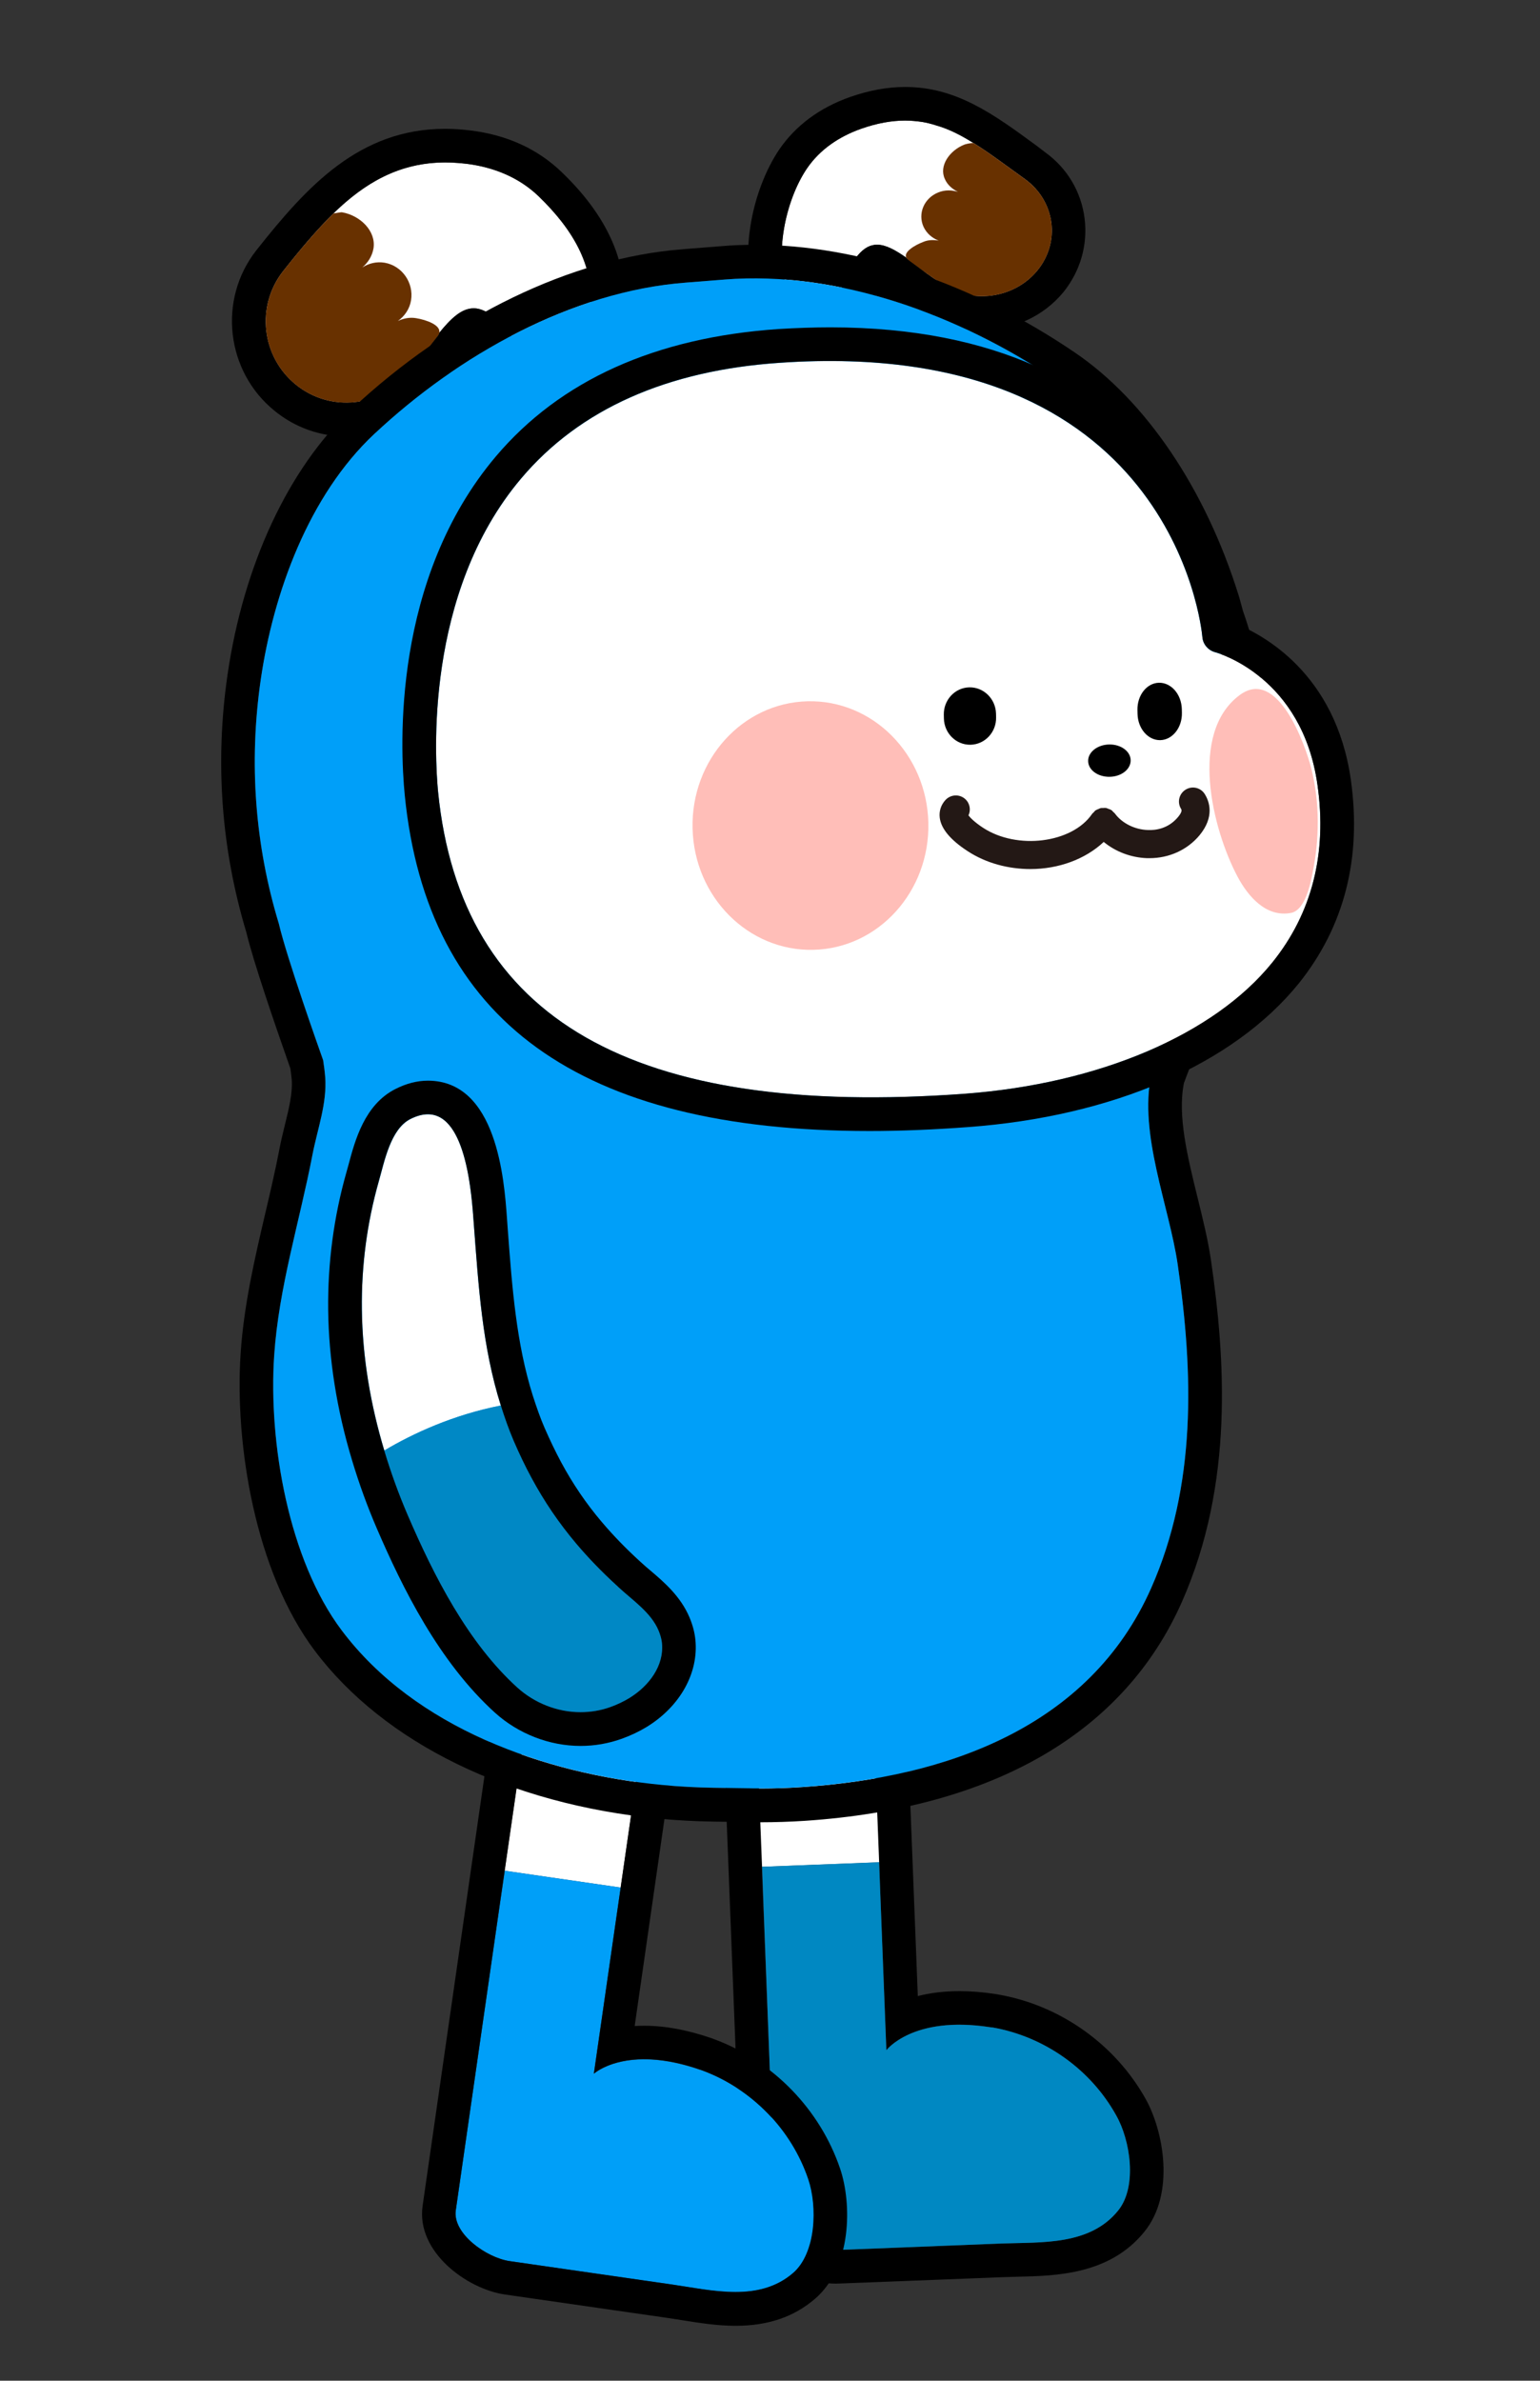 <?xml version="1.0" encoding="utf-8"?>
<!-- Generator: Adobe Illustrator 24.1.1, SVG Export Plug-In . SVG Version: 6.00 Build 0)  -->
<svg version="1.1" id="Layer_1" xmlns="http://www.w3.org/2000/svg" xmlns:xlink="http://www.w3.org/1999/xlink" x="0px" y="0px"
	 viewBox="0 0 181.18 280" style="enable-background:new 0 0 181.18 280;" xml:space="preserve">
<rect x="0" y="0" width="181.18" height="280" fill="#333333" stroke="none"/>
<g>
	<path style="fill:#FFFFFF;" d="M122.03,31.84c-2.77,3.36-7.91,3.99-11.46,1.42c-0.13-0.1-0.26-0.2-0.43-0.33
		c-0.26-0.16-0.49-0.33-0.72-0.49c-0.1-0.1-0.23-0.16-0.33-0.23c-0.89-0.72-1.71-1.35-2.47-1.88v-0.03
		c-1.28-0.89-2.4-1.52-3.43-1.52c-0.79,0-1.52,0.36-2.27,1.25c-1.78,2.11-1.05,4.35-3.49,4.74c-1.25,0.23-2.4,0.69-3.26,0.69
		c-0.56,0-0.99-0.2-1.25-0.76c-2.04-4.25-0.53-11.17,2.04-14.92c1.52-2.21,3.76-3.72,6.36-4.64c1.88-0.66,3.59-0.96,5.17-0.96
		c0.69,0,1.35,0.07,2.01,0.16c0.56,0.1,1.09,0.23,1.61,0.4c1.52,0.43,2.93,1.15,4.41,2.08h0.03c1.91,1.19,3.85,2.67,6.06,4.25
		C124.17,23.67,124.8,28.48,122.03,31.84z"/>
	<path d="M106.84,30.56c0.4,0.3,1.35,0.99,2.24,1.65c-0.89-0.72-1.71-1.35-2.47-1.88C106.68,30.39,106.74,30.46,106.84,30.56z"/>
	<path d="M127.6,25.68c-0.4-3.13-2.04-5.9-4.64-7.77l-0.99-0.76c-5.07-3.72-9.45-6.92-15.48-6.92c-2.11,0-4.25,0.4-6.52,1.19
		c-3.59,1.28-6.36,3.36-8.27,6.13c-3.26,4.81-5.07,13.14-2.37,18.84c0.89,1.91,2.7,3.03,4.84,3.03c1.02,0,1.94-0.23,2.77-0.46
		c0.36-0.1,0.76-0.2,1.15-0.26c3.72-0.66,4.78-3.49,5.27-4.84c0.1-0.33,0.2-0.56,0.3-0.79c0.66,0.43,1.58,1.15,2.31,1.71
		c0.72,0.53,1.48,1.12,2.31,1.71c2.11,1.52,4.61,2.31,7.25,2.31c3.76,0,7.25-1.61,9.59-4.45C127.1,31.88,127.99,28.81,127.6,25.68z
		 M122.03,31.84c-2.77,3.36-7.91,3.99-11.46,1.42c-0.13-0.1-0.26-0.2-0.43-0.33c-0.26-0.16-0.49-0.33-0.72-0.49
		c-0.1-0.1-0.23-0.16-0.33-0.23c-0.89-0.66-1.84-1.35-2.24-1.65c-0.1-0.1-0.16-0.16-0.23-0.23v-0.03c-1.28-0.89-2.4-1.52-3.43-1.52
		c-0.79,0-1.52,0.36-2.27,1.25c-1.78,2.11-1.05,4.35-3.49,4.74c-1.25,0.23-2.4,0.69-3.26,0.69c-0.56,0-0.99-0.2-1.25-0.76
		c-2.04-4.25-0.53-11.17,2.04-14.92c1.52-2.21,3.76-3.72,6.36-4.64c1.88-0.66,3.59-0.96,5.17-0.96c0.69,0,1.35,0.07,2.01,0.16
		c0.56,0.1,1.09,0.23,1.61,0.4c1.52,0.43,2.93,1.15,4.41,2.08h0.03c1.91,1.19,3.85,2.67,6.06,4.25
		C124.17,23.67,124.8,28.48,122.03,31.84z"/>
	<path style="fill:#683100;" d="M122.03,31.84c-2.77,3.36-7.91,3.99-11.46,1.42c-0.13-0.1-0.26-0.2-0.43-0.33
		c-0.23-0.13-0.46-0.33-0.72-0.49c-0.1-0.1-0.23-0.16-0.33-0.23c-0.89-0.66-1.84-1.35-2.24-1.65c-0.1-0.1-0.16-0.16-0.23-0.23v-0.03
		c-0.33-0.66,0.96-1.45,1.98-1.84c0.59-0.26,1.22-0.26,1.84-0.16c-0.79-0.3-1.42-0.86-1.78-1.61c-0.72-1.58,0.07-3.39,1.71-4.05
		c0.79-0.33,1.61-0.3,2.34-0.07c-0.66-0.33-1.25-0.82-1.55-1.52c-0.72-1.55,0.56-3.33,2.24-4.02c0.13-0.07,0.79-0.23,1.12-0.2h0.03
		c1.91,1.19,3.85,2.67,6.06,4.25C124.17,23.67,124.8,28.48,122.03,31.84z"/>
</g>
<g>
	<path d="M97.28,179c2.54,0,4.65,2.01,4.75,4.57l1.39,35.46l0.86,22.11c0,0,2.26-3.02,8.61-3.02c1.08,0,2.28,0.09,3.6,0.29
		c0.06,0.01,0.33,0.06,0.33,0.06c6.09,1.07,11.5,4.92,14.51,10.32c1.63,2.92,2.51,8.36,0.23,11.19c-3.33,4.14-9.05,3.7-13.75,3.89
		l-15.85,0.62l-3.43,0.13c-0.07,0-0.14,0-0.21,0c-2.77,0-7-2.03-7.11-4.72l-1.58-40.34l0,0l-1.39-35.46c-0.1-2.63,6.2-5,8.83-5.1
		C97.15,179,97.21,179,97.28,179 M97.28,175.05L97.28,175.05l-0.34,0.01c-2.74,0.11-12.88,2.68-12.62,9.21l1.39,35.46l1.57,40.34
		c0.21,5.28,6.58,8.51,11.06,8.51l0.36-0.01l3.43-0.13l15.85-0.62c0.55-0.02,1.12-0.03,1.69-0.05c4.6-0.1,10.9-0.25,14.98-5.31
		c3.61-4.47,2.25-11.81,0.14-15.59c-3.58-6.42-10.04-11.01-17.28-12.28l-0.33-0.06c-1.54-0.24-2.95-0.35-4.29-0.35
		c-1.89,0-3.51,0.22-4.91,0.58l-0.62-15.87l-1.39-35.46C105.79,178.73,101.97,175.05,97.28,175.05L97.28,175.05z"/>
	<path style="fill:#FFFFFF;" d="M103.43,219.03l-13.77,0.53l-1.38-35.44c-0.13-2.64,6.19-5.01,8.83-5.11
		c2.6-0.1,4.81,1.94,4.94,4.58L103.43,219.03z"/>
	<path style="fill-rule:evenodd;clip-rule:evenodd;fill:#0088C2;" d="M131.56,259.97c-3.33,4.15-9.03,3.72-13.74,3.89l-15.84,0.63
		l-3.43,0.13c-2.77,0.1-7.21-1.94-7.35-4.71l-1.38-36.04l-0.16-4.32l13.77-0.53l0.16,4.32l0.69,17.79c0,0,3.1-4.12,12.22-2.7
		c0.03,0,0.33,0.03,0.33,0.03c6.09,1.09,11.5,4.94,14.49,10.34C132.98,251.7,133.83,257.14,131.56,259.97z"/>
</g>
<g>
	<path style="fill:#FFFFFF;" d="M78.09,186.88l-5.07,35.12l-13.64-1.98l5.07-35.12c0.36-2.6,6.98-3.79,9.59-3.43
		C76.65,181.87,78.46,184.27,78.09,186.88z"/>
	<path style="fill-rule:evenodd;clip-rule:evenodd;fill:#009FF8;" d="M93.31,267.35c-4.05,3.49-9.59,2.01-14.23,1.35l-15.71-2.27
		l-3.39-0.49c-2.73-0.4-6.72-3.23-6.36-5.96l5.14-35.68l0.63-4.28l13.64,1.98l-0.63,4.28l-2.54,17.62c0,0,3.82-3.49,12.52-0.46
		c0.07,0,0.33,0.1,0.33,0.1c5.76,2.17,10.41,6.95,12.39,12.78C96.18,259.48,96.05,265.01,93.31,267.35z"/>
	<path d="M72.96,181.42c0.41,0,0.78,0.02,1.09,0.07c2.6,0.37,4.41,2.78,4.03,5.38l-5.06,35.12l-3.15,21.9c0,0,1.85-1.71,5.93-1.71
		c1.76,0,3.95,0.32,6.57,1.23c0.05,0.02,0.32,0.12,0.32,0.12c5.79,2.16,10.42,6.92,12.4,12.77c1.08,3.17,0.95,8.68-1.8,11.04
		c-1.98,1.7-4.33,2.22-6.76,2.22c-2.51,0-5.1-0.54-7.47-0.88l-15.7-2.26l-3.4-0.49c-2.73-0.39-6.73-3.23-6.34-5.96l5.75-39.96l0,0
		l5.06-35.12C64.77,182.62,69.95,181.42,72.96,181.42 M72.96,177.47C72.96,177.47,72.96,177.47,72.96,177.47
		c-3.96,0-11.64,1.44-12.43,6.88l-5.06,35.12l-5.75,39.96c-0.78,5.41,5.22,9.79,9.69,10.43l3.4,0.49l15.7,2.26
		c0.55,0.08,1.1,0.17,1.67,0.26c1.94,0.31,4.14,0.67,6.36,0.67c3.8,0,6.86-1.04,9.34-3.17c4.36-3.75,4.35-11.21,2.96-15.31
		c-2.36-6.96-7.88-12.65-14.77-15.21l-0.26-0.1c-2.91-1.01-5.56-1.5-8.01-1.5c-0.39,0-0.77,0.01-1.13,0.03l2.26-15.71l5.06-35.12
		c0.68-4.75-2.63-9.18-7.38-9.86C74.12,177.5,73.56,177.47,72.96,177.47L72.96,177.47L72.96,177.47z"/>
</g>
<g>
	<path style="fill:#FFFFFF;" d="M115.45,155.27c-1.16-7.2-0.55-14.23-0.02-21.76c0.24-3.33,1.31-15.42-5.58-13.13
		c-2.49,0.83-3.77,4.52-4.75,6.68c-2.12,4.7-3.51,9.64-4.18,14.65c-0.76,5.62-0.62,11.26,0.19,16.8
		C104.75,157.01,109.78,155.54,115.45,155.27z"/>
	<path style="fill:#0088C5;" d="M126.02,178.4c-0.06-0.07-0.12-0.14-0.17-0.21c-1.53-1.88-2.84-3.72-4-5.58
		c-1.65-2.66-2.97-5.38-4.05-8.37c-0.53-1.47-1.01-3.01-1.45-4.64c-0.39-1.45-0.66-2.89-0.89-4.33c-5.67,0.27-10.7,1.74-14.33,3.24
		c0.39,2.68,0.93,5.33,1.63,7.94c1.99,7.44,4.8,15.84,9.81,21.93c2.44,2.96,6.45,4.66,10.5,3.84c0.84-0.17,1.65-0.42,2.34-0.71
		c2.51-1.08,4.62-3.18,4.74-5.86c0.02-0.53-0.06-1.02-0.18-1.5C129.39,181.92,127.46,180.19,126.02,178.4z"/>
	<path d="M111.45,120.09c5.11,0,4.2,10.37,3.98,13.42c-0.53,7.53-1.14,14.56,0.02,21.76c0.23,1.44,0.51,2.88,0.89,4.33
		c0.43,1.63,0.91,3.17,1.45,4.64c1.08,2.99,2.4,5.71,4.05,8.37c1.16,1.86,2.46,3.7,4,5.58c0.06,0.07,0.12,0.14,0.17,0.21
		c1.44,1.79,3.38,3.52,3.95,5.75c0.12,0.48,0.2,0.97,0.18,1.5c-0.12,2.67-2.23,4.78-4.74,5.86c-0.69,0.3-1.49,0.54-2.34,0.71
		c-0.69,0.14-1.38,0.21-2.06,0.21c-3.32,0-6.42-1.59-8.45-4.05c-5.01-6.09-7.82-14.49-9.81-21.93c-0.7-2.61-1.24-5.27-1.63-7.94
		c-0.82-5.54-0.95-11.18-0.19-16.8c0.68-5.01,2.07-9.96,4.18-14.65c0.97-2.16,2.25-5.85,4.75-6.68
		C110.44,120.18,110.97,120.09,111.45,120.09 M111.45,116.14c-0.91,0-1.87,0.16-2.84,0.49c-3.86,1.28-5.6,5.32-6.74,7.98l-0.36,0.82
		c-2.25,4.98-3.76,10.28-4.5,15.75c-0.77,5.73-0.71,11.75,0.2,17.9c0.42,2.86,1,5.69,1.73,8.39c1.95,7.29,4.92,16.54,10.58,23.42
		c2.83,3.44,7.13,5.49,11.5,5.49c0.95,0,1.91-0.1,2.84-0.28c1.09-0.22,2.17-0.55,3.11-0.96c4.22-1.81,6.95-5.38,7.13-9.31
		c0.04-0.86-0.06-1.73-0.3-2.66c-0.67-2.63-2.37-4.57-3.74-6.13c-0.33-0.38-0.65-0.75-0.96-1.12l-0.19-0.23
		c-1.39-1.7-2.6-3.39-3.7-5.17c-1.5-2.42-2.71-4.91-3.7-7.63c-0.49-1.35-0.93-2.76-1.34-4.31c-0.3-1.14-0.56-2.39-0.81-3.94
		c-1.02-6.35-0.56-12.79-0.07-19.61l0.09-1.24l0.02-0.29c0.4-5.57,0.39-11.72-2.75-15.1C115.27,116.92,113.48,116.14,111.45,116.14
		L111.45,116.14z"/>
</g>
<g>
	<path style="fill:#FFFFFF;" d="M54.9,19.27c3.18,0.4,6.13,1.58,8.46,3.82c3.99,3.84,6.99,8.53,5.95,14.22
		c-0.36,1.98-3.61,3.73-6.02,3.88c-2.86,0.18-2.68-1.91-5.28-3.98c-3.74-2.97-5.83,1.54-9.9,6.59c-3.27,4.09-9.22,4.75-13.29,1.45
		c-4.07-3.29-4.76-9.25-1.53-13.36C39.53,23.97,45.13,18.05,54.9,19.27z"/>
	<path d="M49.24,42.36c0.89-1.12,1.88-2.34,2.27-2.87c0.1-0.13,0.16-0.23,0.16-0.36C50.95,40.09,50.13,41.18,49.24,42.36z"/>
	<path d="M66.1,20.26c-2.83-2.73-6.42-4.38-10.71-4.91c-1.02-0.13-2.01-0.2-3-0.2c-10.11,0-16.27,6.75-22.24,14.3
		c-4.55,5.8-3.56,14.26,2.17,18.88c2.37,1.94,5.34,3,8.4,3c4.08,0,7.91-1.84,10.44-5.04c0.76-0.92,1.45-1.84,2.08-2.7
		c0.79-1.05,1.81-2.4,2.5-3.1c0.46,0.4,0.76,0.82,1.12,1.32c0.96,1.25,2.57,3.36,6.06,3.36c0.2,0,0.4,0,0.59-0.03
		c3.39-0.2,8.83-2.6,9.65-7.12C74.31,31.85,71.93,25.86,66.1,20.26z M69.3,37.32c-0.36,1.98-3.59,3.72-6.03,3.89h-0.33
		c-2.5,0-2.44-2.01-4.94-3.99c-0.82-0.66-1.58-0.96-2.27-0.96c-1.42,0-2.64,1.15-4.05,2.87c0,0.13-0.07,0.23-0.16,0.36
		c-0.4,0.53-1.38,1.75-2.27,2.87c-0.4,0.56-0.82,1.05-1.12,1.45c-3.29,4.08-9.22,4.74-13.31,1.45c-4.08-3.29-4.74-9.26-1.52-13.37
		c1.98-2.5,3.92-4.81,5.93-6.79c3.72-3.62,7.77-6,13.18-6c0.79,0,1.65,0.07,2.5,0.16c3.16,0.4,6.13,1.58,8.47,3.82
		C67.36,26.95,70.35,31.62,69.3,37.32z"/>
	<path style="fill:#683100;" d="M51.68,39.13c0,0.13-0.07,0.23-0.16,0.36c-0.4,0.53-1.38,1.75-2.27,2.87
		c-0.4,0.56-0.82,1.05-1.12,1.45c-3.29,4.08-9.22,4.74-13.31,1.45c-4.08-3.29-4.74-9.26-1.52-13.37c1.98-2.5,3.92-4.81,5.93-6.79
		c0.3-0.03,0.89-0.16,1.02-0.13c2.08,0.36,4.02,2.17,3.69,4.25c-0.16,0.92-0.66,1.68-1.32,2.24c0.76-0.49,1.68-0.72,2.64-0.56
		c2.04,0.36,3.43,2.34,3.1,4.41c-0.16,1.02-0.76,1.88-1.55,2.44c0.66-0.3,1.38-0.46,2.14-0.33C50.19,37.62,51.87,38.24,51.68,39.13z
		"/>
</g>
<g>
	<path d="M88.79,32.74c12.37,0,25.18,5.03,35.41,11.95c8.73,5.9,14.66,16.56,17.75,26.47c0.19,0.6,0.32,1.19,0.49,1.79
		c0.35,1.02,0.68,2.03,0.97,3.03c3.52,12.06,1.42,22.55-1.93,34.52c-0.73,2.6-5.94,15.28-6.03,15.9c-1.5,6.97,2.11,15.48,3.11,22.35
		c1.85,12.77,2.22,25.96-3.12,38.02c-7.27,16.44-24.2,22.28-41.01,23.41c-1.66,0.11-3.32,0.17-4.98,0.17c-0.36,0-0.72,0-1.09-0.01
		c-0.08,0-0.16-0.01-0.24-0.01l-4.11-0.06c-2.02-0.03-4.12-0.14-6.13-0.33c-13.82-1.33-29.05-6.7-37.69-18.19
		c-6.25-8.31-8.62-22.08-7.94-32.33c0.54-8,2.99-15.74,4.5-23.58c0.59-3.07,1.74-6.07,1.5-9.19c-0.05-0.66-0.15-1.3-0.24-1.95
		c-0.5-1.41-4.26-12-5.21-16.05c-2.8-9.22-3.55-18.89-2.13-28.66c1.49-10.28,5.67-21.74,13.36-28.94
		c9.88-9.26,23.19-16.76,36.63-17.8c0,0,0.1-0.01,0.24-0.02l4.32-0.34C86.41,32.79,87.6,32.74,88.79,32.74 M88.79,28.79
		c-1.31,0-2.62,0.05-3.89,0.16l-4.3,0.34l-0.33,0.03c-13,1-27.23,7.87-38.94,18.84c-7.39,6.92-12.7,18.31-14.57,31.26
		c-1.48,10.25-0.73,20.43,2.23,30.26c0.81,3.38,3.25,10.52,5.17,15.98c0.07,0.46,0.12,0.88,0.16,1.3c0.12,1.58-0.32,3.38-0.79,5.29
		c-0.23,0.95-0.47,1.9-0.65,2.86c-0.48,2.51-1.08,5.09-1.67,7.59c-1.24,5.3-2.52,10.79-2.9,16.47c-0.71,10.69,1.7,25.64,8.72,34.97
		c8.17,10.86,22.92,18.06,40.47,19.75c2.06,0.2,4.29,0.32,6.46,0.35l4.11,0.06l0.22,0.01l1.16,0.01c1.75,0,3.51-0.06,5.24-0.17
		c22.23-1.49,37.57-10.4,44.36-25.75c6.17-13.95,5.07-28.81,3.42-40.19c-0.35-2.38-0.97-4.89-1.57-7.33
		c-1.17-4.75-2.39-9.66-1.61-13.5c0.23-0.65,1.14-2.98,1.96-5.05c2.09-5.29,3.6-9.16,4.04-10.74c3.26-11.64,5.86-23.2,1.92-36.69
		c-0.3-1.02-0.63-2.06-0.99-3.09l-0.15-0.56c-0.11-0.41-0.22-0.82-0.35-1.24c-3.89-12.49-10.93-22.91-19.31-28.58
		C114.38,33.27,101.01,28.79,88.79,28.79L88.79,28.79z"/>
	<path style="fill:#009FF9;" d="M141.48,110.5c3.35-11.96,5.45-22.46,1.93-34.52c-0.29-1.01-0.62-2.02-0.97-3.03
		c-0.17-0.6-0.3-1.19-0.49-1.79c-3.09-9.92-9.02-20.57-17.75-26.47c-11.22-7.58-25.54-12.9-38.98-11.81l-4.32,0.34
		c-0.15,0.01-0.24,0.02-0.24,0.02c-13.44,1.03-26.75,8.54-36.63,17.8c-7.69,7.21-11.87,18.66-13.36,28.94
		c-1.41,9.78-0.66,19.44,2.14,28.66c0.95,4.05,4.71,14.64,5.21,16.05c0.1,0.65,0.19,1.3,0.24,1.95c0.24,3.12-0.91,6.12-1.5,9.19
		c-1.51,7.84-3.96,15.58-4.5,23.58c-0.69,10.25,1.69,24.02,7.94,32.33c8.64,11.49,23.87,16.86,37.69,18.19
		c2.01,0.19,4.11,0.3,6.13,0.33l4.11,0.06c0.08,0,0.16,0.01,0.24,0.01c2.02,0.03,4.04-0.02,6.06-0.16
		c16.81-1.13,33.74-6.97,41.01-23.41c5.33-12.06,4.97-25.25,3.12-38.02c-1-6.87-4.61-15.38-3.11-22.35
		C135.54,125.79,140.76,113.1,141.48,110.5z"/>
</g>
<path style="fill:#009FF8;" d="M85.23,32.88c0,0-0.1,0.01-0.24,0.02L85.23,32.88z"/>
<g>
	<path style="fill:#FFFFFF;" d="M58.92,165.31c-2.19-6.95-2.62-13.99-3.19-21.52c-0.25-3.33-0.95-15.45-7.43-12.18
		c-2.35,1.18-3.07,5.03-3.72,7.3c-1.41,4.95-2.07,10.05-2,15.11c0.07,5.67,1.03,11.23,2.64,16.59
		C48.59,168.59,53.35,166.4,58.92,165.31z"/>
	<path style="fill:#0088C5;" d="M72.74,186.65c-0.07-0.06-0.14-0.12-0.2-0.19c-1.79-1.63-3.35-3.26-4.77-4.94
		c-2.02-2.39-3.72-4.89-5.23-7.69c-0.74-1.38-1.44-2.83-2.11-4.38c-0.6-1.38-1.08-2.77-1.51-4.15c-5.57,1.09-10.33,3.28-13.71,5.29
		c0.78,2.59,1.7,5.14,2.77,7.62c3.06,7.07,7.06,14.97,12.9,20.27c2.84,2.58,7.06,3.67,10.95,2.27c0.81-0.29,1.57-0.65,2.21-1.05
		c2.33-1.44,4.11-3.82,3.84-6.48c-0.05-0.53-0.21-1-0.4-1.46C76.59,189.64,74.43,188.21,72.74,186.65z"/>
	<path d="M50.34,131.05c4.59,0,5.17,9.79,5.39,12.73c0.57,7.53,1,14.57,3.19,21.52c0.44,1.39,0.92,2.77,1.51,4.15
		c0.67,1.55,1.36,3,2.11,4.38c1.51,2.8,3.21,5.29,5.23,7.69c1.42,1.68,2.98,3.3,4.77,4.94c0.07,0.06,0.14,0.12,0.2,0.19
		c1.68,1.56,3.85,2.99,4.74,5.12c0.19,0.46,0.34,0.93,0.4,1.46c0.27,2.66-1.51,5.05-3.84,6.48c-0.64,0.39-1.4,0.76-2.21,1.05
		c-1.16,0.42-2.36,0.61-3.53,0.61c-2.76,0-5.42-1.08-7.42-2.88c-5.84-5.29-9.85-13.19-12.9-20.27c-1.07-2.48-1.99-5.03-2.77-7.62
		c-1.61-5.36-2.57-10.92-2.64-16.59c-0.06-5.06,0.59-10.15,2-15.11c0.65-2.28,1.37-6.12,3.72-7.3
		C49.05,131.22,49.73,131.05,50.34,131.05 M50.34,127.1c-1.25,0-2.54,0.33-3.82,0.98c-3.63,1.83-4.76,6.07-5.51,8.88l-0.24,0.87
		c-1.5,5.26-2.22,10.72-2.16,16.24c0.07,5.78,1.01,11.73,2.81,17.68c0.83,2.77,1.82,5.48,2.93,8.05
		c2.99,6.93,7.28,15.65,13.88,21.63c2.74,2.48,6.41,3.91,10.07,3.91c1.67,0,3.31-0.29,4.87-0.85c1.05-0.38,2.06-0.86,2.94-1.4
		c3.91-2.41,6.1-6.34,5.7-10.25c-0.09-0.86-0.31-1.7-0.68-2.59c-1.05-2.5-3.01-4.18-4.59-5.52c-0.38-0.32-0.76-0.64-1.11-0.97
		l-0.22-0.2c-1.62-1.48-3.07-2.98-4.42-4.57c-1.84-2.17-3.4-4.47-4.77-7.01c-0.68-1.27-1.32-2.6-1.96-4.07
		c-0.47-1.08-0.9-2.29-1.38-3.78c-1.93-6.13-2.42-12.57-2.93-19.39l-0.09-1.24l-0.02-0.29C59.32,138.79,58.46,127.1,50.34,127.1
		L50.34,127.1z"/>
</g>
<g>
	<path style="fill-rule:evenodd;clip-rule:evenodd;fill:#FFFFFF;" d="M149.71,113.19c-6.85,8.5-20.36,14.26-36.14,15.45
		c-39.07,2.87-59.36-8.73-62.03-35.51c-0.36-3.79-1.68-23.32,9.78-36.86c6.88-8.14,17.16-12.72,30.5-13.6
		c45.89-3.13,49.51,30.83,49.64,32.28c0.07,0.82,0.66,1.52,1.45,1.75c0.43,0.1,10.31,2.93,12.09,15.61
		C156.17,100.37,154.35,107.42,149.71,113.19z"/>
	<path d="M158.93,91.74c-1.78-12.58-10.38-17.13-13.7-18.45c-1.02-6.56-7.84-34.79-47.53-34.79c-1.94,0-3.99,0.07-6.13,0.2
		c-14.46,0.99-25.66,6.03-33.24,14.99C46.14,68.12,47.06,87.82,47.62,93.52c2.64,26.52,20.56,39.5,54.68,39.5
		c3.69,0,7.54-0.16,11.56-0.46c17.1-1.25,31.26-7.41,38.94-16.9C158.14,109,160.22,100.96,158.93,91.74z M51.54,93.12
		c-0.36-3.79-1.68-23.32,9.78-36.86c6.88-8.14,17.16-12.72,30.5-13.6c45.89-3.13,49.51,30.83,49.64,32.28
		c0.07,0.82,0.66,1.52,1.45,1.75c0.43,0.1,10.31,2.93,12.09,15.61c1.15,8.07-0.66,15.12-5.3,20.88
		c-6.85,8.5-20.36,14.26-36.14,15.45C74.5,131.5,54.21,119.91,51.54,93.12z"/>
	<path style="fill-rule:evenodd;clip-rule:evenodd;fill:#FFBEB8;" d="M109.22,96.76c0.19,8.07-5.86,14.77-13.52,14.95
		s-14.03-6.21-14.22-14.28C81.29,89.36,87.34,82.67,95,82.48S109.03,88.69,109.22,96.76"/>
	<path style="fill-rule:evenodd;clip-rule:evenodd;fill:#FFBEB8;" d="M154.27,90.37c-0.69-2.74-3.94-11.93-8.41-8.63
		c-6.03,4.45-3.24,15.77-0.25,21.39c1.18,2.21,3.3,4.8,6.27,4.24c1.68-0.31,2.3-3.49,2.52-4.58
		C155.24,98.72,155.29,94.43,154.27,90.37z"/>
</g>
<g>
	<path style="fill-rule:evenodd;clip-rule:evenodd;" d="M133.02,89.4c0.03,1.05-1.06,1.93-2.45,1.96c-1.39,0.03-2.53-0.79-2.55-1.84
		c-0.03-1.04,1.07-1.93,2.46-1.96C131.87,87.53,133,88.36,133.02,89.4"/>
	<path style="fill-rule:evenodd;clip-rule:evenodd;" d="M136.51,87.05L136.51,87.05c-1.44,0.03-2.64-1.35-2.68-3.09l-0.01-0.44
		c-0.04-1.74,1.09-3.19,2.53-3.22c1.44-0.03,2.64,1.35,2.69,3.09l0.01,0.44C139.09,85.57,137.95,87.01,136.51,87.05"/>
	<path style="fill-rule:evenodd;clip-rule:evenodd;" d="M114.19,87.59L114.19,87.59c-1.69,0.04-3.1-1.34-3.14-3.08l-0.01-0.44
		c-0.04-1.74,1.3-3.19,2.99-3.23s3.1,1.34,3.15,3.08l0.01,0.44C117.23,86.1,115.89,87.55,114.19,87.59"/>
	<path style="fill:#231815;" d="M141.75,93.41c-0.47-0.78-1.49-1.02-2.26-0.54c-0.78,0.48-1.02,1.49-0.54,2.26
		c0.06,0.1,0.19,0.31-0.37,0.98c-1.15,1.37-2.65,1.55-3.53,1.51c-1.56-0.05-3.05-0.8-3.89-1.95c-0.06-0.08-0.14-0.12-0.2-0.19
		c-0.07-0.07-0.12-0.15-0.2-0.2c-0.01-0.01-0.03-0.01-0.04-0.02c-0.11-0.07-0.22-0.1-0.34-0.14c-0.09-0.03-0.16-0.08-0.25-0.09
		c-0.11-0.02-0.22-0.01-0.33,0c-0.1,0-0.2-0.01-0.3,0.01c-0.09,0.02-0.18,0.07-0.27,0.11c-0.11,0.04-0.22,0.08-0.32,0.15
		c-0.01,0.01-0.03,0.01-0.04,0.02c-0.08,0.06-0.13,0.15-0.2,0.22c-0.06,0.06-0.14,0.11-0.19,0.19c-2.35,3.44-8.83,4.26-12.85,1.61
		c-0.93-0.61-1.47-1.15-1.69-1.44c0.3-0.64,0.17-1.42-0.38-1.92c-0.67-0.61-1.71-0.56-2.33,0.11c-0.53,0.58-0.77,1.32-0.67,2.09
		c0.16,1.28,1.25,2.6,3.26,3.91c2.19,1.44,4.82,2.12,7.41,2.12c3.28,0,6.44-1.14,8.62-3.19c1.4,1.15,3.2,1.84,5.1,1.91
		c0.09,0,0.18,0,0.28,0c2.32,0,4.45-0.97,5.89-2.69C142.91,96.07,142.29,94.28,141.75,93.41z"/>
</g>
</svg>
